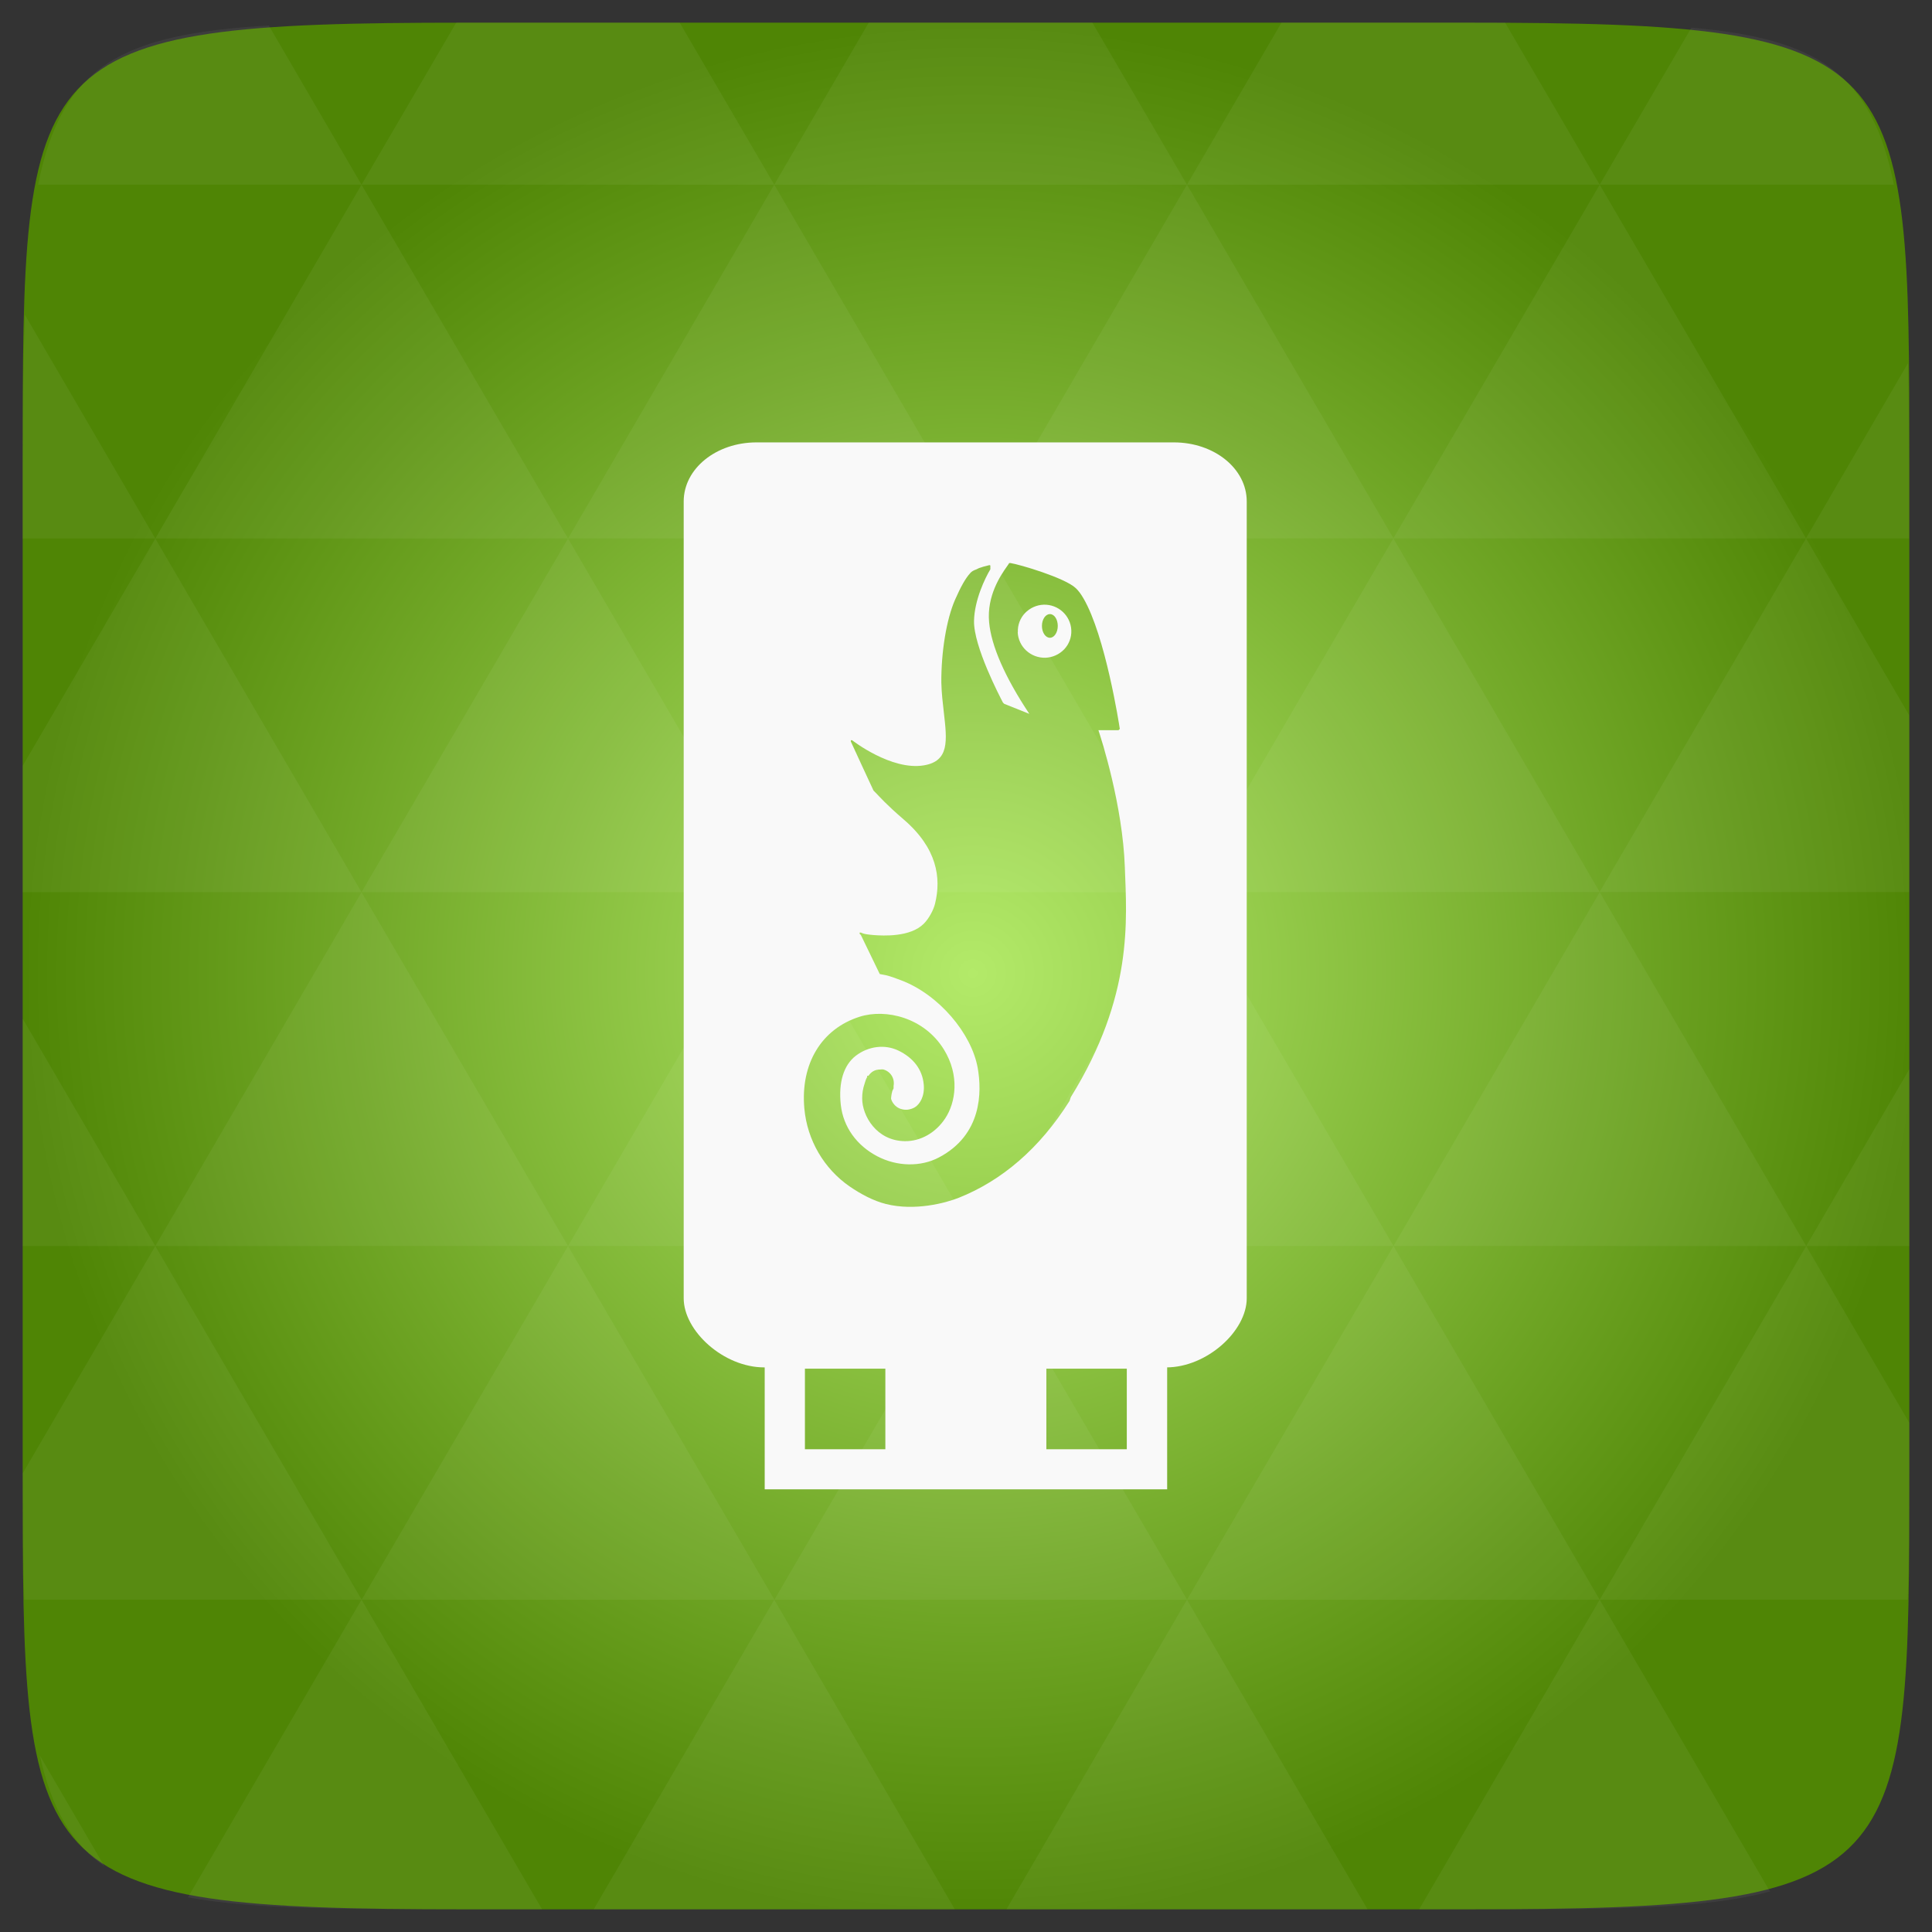 <svg xmlns="http://www.w3.org/2000/svg" xmlns:svg="http://www.w3.org/2000/svg" xmlns:xlink="http://www.w3.org/1999/xlink" id="svg2" width="48" height="48" version="1.1" viewBox="0 0 13.547 13.547"><rect x="0" y="0" width="13.547" height="13.547" fill="#333333" stroke="none"/><defs id="defs4"><linearGradient id="linearGradient3007" x2="0" y1="279.096" y2="268.33" gradientTransform="matrix(1.105,0,0,1.105,-134.279,-295.762)" gradientUnits="userSpaceOnUse" xlink:href="#linearGradient4460-6"/><linearGradient id="linearGradient4460-6"><stop id="stop8" offset="0" stop-color="#629e29" stop-opacity="1"/><stop id="stop10" offset="1" stop-color="#6eb927" stop-opacity="1"/></linearGradient><linearGradient id="linearGradient3825" x2="0" y1="279.096" y2="268.33" gradientTransform="matrix(1.105,0,0,1.105,-134.279,-295.762)" gradientUnits="userSpaceOnUse" xlink:href="#linearGradient4460-6"/><linearGradient id="linearGradient3092" x2="0" y1="1050.36" y2="1006.36" gradientTransform="matrix(0.282,0,0,0.282,0,-283.453)" gradientUnits="userSpaceOnUse" xlink:href="#linearGradient4460-6"/><linearGradient id="linearGradient4460"><stop id="stop7" offset="0" stop-color="#cecece" stop-opacity="1"/><stop id="stop9" offset="1" stop-color="#e9e9e9" stop-opacity="1"/></linearGradient><radialGradient id="radialGradient3018" cx="148.004" cy="160" r="128" gradientTransform="matrix(0.052,0,0,0.052,-0.875,-1.495)" gradientUnits="userSpaceOnUse" xlink:href="#radial0"/><radialGradient id="radial0" cx="148.004" cy="160" r="128" gradientTransform="matrix(0.183,0,0,0.183,-3.1,-5.297)" gradientUnits="userSpaceOnUse"><stop id="stop7-8" offset="0" stop-color="#b3ea69"/><stop id="stop9-0" offset="1" stop-color="#4f8505"/></radialGradient><radialGradient id="radialGradient3009" cx="148.004" cy="160" r="128" gradientTransform="matrix(0.052,0,0,0.052,-0.875,-1.495)" gradientUnits="userSpaceOnUse" xlink:href="#radial0"/></defs><path id="path11" fill="url(#radialGradient3009)" d="m 13.388,3.259 0,7.029 c 0,2.893 0,3.1 -3.1,3.1 l -7.028,0 c -3.101,0 -3.101,-0.207 -3.101,-3.1 l 0,-7.029 c 0,-2.893 0,-3.1 3.101,-3.1 l 7.028,0 c 3.1,0 3.1,0.207 3.1,3.1 z"/><path id="path15" fill="#fff" fill-opacity=".051" d="m 10.799,13.388 c 0.718,-0.003 1.236,-0.023 1.612,-0.125 l -1.194,-2.046 -1.266,2.171 0.336,0 c 0.181,0 0.351,0 0.512,0 z M 11.217,11.217 9.771,8.737 8.323,11.217 z m 0,0 2.16,0 c 0.009,-0.275 0.011,-0.582 0.011,-0.93 l 0,-0.31 L 12.665,8.737 z M 12.665,8.737 11.217,6.256 9.771,8.737 z m 0,0 0.723,0 0,-1.24 z m -2.894,0 -1.447,-2.48 -1.446,2.48 z m -2.894,0 -1.447,2.48 2.894,0 z m 0,0 L 5.429,6.256 3.983,8.737 z m -2.894,0 -1.447,2.48 2.894,0 z m 0,0 L 2.535,6.256 1.089,8.737 z m -2.894,0 -0.93,1.594 c 0,0.33 0.003,0.624 0.011,0.886 l 2.366,0 z m 0,0 -0.93,-1.594 0,1.594 z m 1.446,2.48 -1.217,2.087 c 0.451,0.083 1.075,0.084 1.94,0.084 l 0.543,0 z m 0,-4.961 -1.446,-2.48 -0.93,1.594 0,0.886 z m 0,0 2.894,0 L 3.983,3.776 z M 3.983,3.776 2.535,1.295 1.089,3.776 z m 0,0 2.894,0 L 5.429,1.295 z M 5.429,1.295 4.766,0.159 l -1.507,0 c -0.021,0 -0.039,0 -0.06,0 L 2.535,1.295 z m 0,0 2.894,0 -0.664,-1.137 -1.567,0 z m 2.894,0 2.894,0 -0.664,-1.137 c -0.088,0 -0.172,0 -0.267,0 l -1.3,0 z m 0,0 -1.446,2.48 2.894,0 z m 1.447,2.48 2.894,0 -1.447,-2.48 z m 0,0 -1.447,2.48 2.894,0 z m 1.446,2.48 2.171,0 0,-1.24 -0.723,-1.24 z m 1.447,-2.48 0.723,0 0,-0.517 c 0,-0.258 -0.002,-0.494 -0.007,-0.712 z M 8.323,6.256 6.877,3.776 5.429,6.256 z m 2.894,-4.961 2.063,0 C 13.123,0.517 12.747,0.271 11.86,0.194 z m -8.682,0 -0.65,-1.116 C 0.852,0.238 0.434,0.461 0.267,1.295 z M 1.089,3.776 0.175,2.208 c -0.012,0.303 -0.017,0.652 -0.017,1.051 l 0,0.517 z m 4.34,7.441 -1.266,2.171 2.532,0 z m 2.894,0 -1.266,2.171 2.532,0 z m -7.591,1.869 -0.452,-0.775 c 0.083,0.372 0.222,0.615 0.452,0.775 z"/><path id="path20" fill="#f9f9f9" d="M 18.812 11 C 17.807 11 17 11.652 17 12.469 L 17 32.281 C 17 33.098 17.995 34 19 34 L 29 34 C 30.005 34 31 33.098 31 32.281 L 31 12.469 C 31 11.652 30.193 11 29.188 11 L 18.812 11 z M 25.094 14 L 25.125 14 C 25.356 14.036 26.481 14.368 26.75 14.625 C 26.823 14.696 26.87 14.76 26.938 14.875 C 27.485 15.806 27.829 18.021 27.844 18.125 L 27.812 18.156 C 27.812 18.156 27.364 18.156 27.312 18.156 C 27.388 18.383 27.915 20.024 27.969 21.562 C 28.015 22.867 28.185 24.763 26.625 27.281 L 26.594 27.375 C 25.849 28.559 24.911 29.354 23.844 29.781 C 23.508 29.915 22.744 30.116 22.031 29.938 C 21.72 29.86 21.406 29.693 21.125 29.5 C 20.492 29.063 20.071 28.353 20 27.562 C 19.9 26.447 20.429 25.581 21.375 25.281 C 22.028 25.074 22.98 25.302 23.469 26.094 C 23.866 26.738 23.767 27.411 23.5 27.812 C 23.267 28.162 22.898 28.379 22.5 28.375 C 21.795 28.367 21.438 27.746 21.438 27.312 C 21.438 27.186 21.453 27.08 21.5 26.938 C 21.516 26.887 21.53 26.834 21.562 26.781 L 21.562 26.75 L 21.594 26.75 C 21.661 26.651 21.756 26.594 21.875 26.594 C 21.907 26.594 21.936 26.585 21.969 26.594 C 22.147 26.645 22.252 26.819 22.219 27 L 22.219 27.031 L 22.219 27.062 L 22.188 27.125 C 22.162 27.225 22.157 27.297 22.156 27.312 C 22.16 27.364 22.256 27.594 22.531 27.594 C 22.632 27.593 22.711 27.554 22.75 27.531 C 22.873 27.454 22.995 27.257 22.969 26.969 C 22.936 26.592 22.711 26.305 22.344 26.125 C 22.002 25.958 21.59 26.014 21.281 26.25 C 20.976 26.484 20.846 26.914 20.906 27.469 C 20.968 28.028 21.307 28.485 21.812 28.75 C 22.306 29.009 22.894 29.018 23.344 28.781 C 24.421 28.215 24.414 27.149 24.312 26.562 C 24.161 25.694 23.338 24.726 22.406 24.375 C 22.258 24.319 22.138 24.274 22.031 24.25 L 21.875 24.219 L 21.406 23.25 L 21.375 23.219 L 21.375 23.188 L 21.406 23.188 C 21.428 23.194 21.442 23.227 21.719 23.25 C 21.964 23.269 22.635 23.304 22.969 22.969 C 23.099 22.839 23.213 22.625 23.25 22.469 C 23.408 21.826 23.3 21.088 22.469 20.375 C 22.039 20.006 21.869 19.809 21.781 19.719 L 21.75 19.688 L 21.719 19.656 C 21.702 19.626 21.156 18.438 21.156 18.438 L 21.156 18.406 L 21.188 18.406 C 21.197 18.414 22.164 19.164 22.969 19.031 C 23.61 18.926 23.549 18.418 23.469 17.719 C 23.443 17.49 23.412 17.238 23.406 16.969 C 23.402 16.217 23.53 15.406 23.75 14.906 C 23.892 14.584 24.007 14.379 24.125 14.25 C 24.164 14.203 24.214 14.181 24.281 14.156 L 24.344 14.125 C 24.398 14.104 24.5 14.076 24.562 14.062 C 24.591 14.056 24.61 14.043 24.625 14.062 L 24.625 14.156 C 24.492 14.375 24.229 14.925 24.219 15.438 C 24.206 16.073 24.868 17.335 24.938 17.469 L 24.969 17.5 C 25.046 17.532 25.497 17.709 25.594 17.75 C 24.982 16.828 24.646 16.054 24.594 15.469 C 24.535 14.817 24.878 14.311 25.031 14.094 C 25.06 14.051 25.089 14.013 25.094 14 z" transform="scale(0.282,0.282)"/><path id="path22" fill="#f9f9f9" d="m 5.362,9.296 0,1.147 2.822,0 0,-1.147 z m 0.282,0.301 0.564,0 0,0.565 -0.564,0 z m 1.693,0 0.564,0 0,0.565 -0.564,0 z"/><path id="path3830" fill="#f9f9f9" fill-opacity="1" d="m 7.136,4.432 0,0 c 0.004,0.103 0.091,0.183 0.195,0.18 0.05,-0.002 0.096,-0.023 0.131,-0.059 0.034,-0.036 0.052,-0.084 0.05,-0.133 -0.004,-0.103 -0.091,-0.183 -0.194,-0.18 -0.05,0.002 -0.096,0.023 -0.131,0.059 -0.034,0.036 -0.052,0.084 -0.05,0.134 l 0,0 z m 0.17,-0.043 c 0,-0.046 0.025,-0.083 0.056,-0.083 0.031,0 0.055,0.037 0.055,0.083 0,0.046 -0.025,0.083 -0.055,0.083 -0.031,0 -0.056,-0.037 -0.056,-0.083"/></svg>